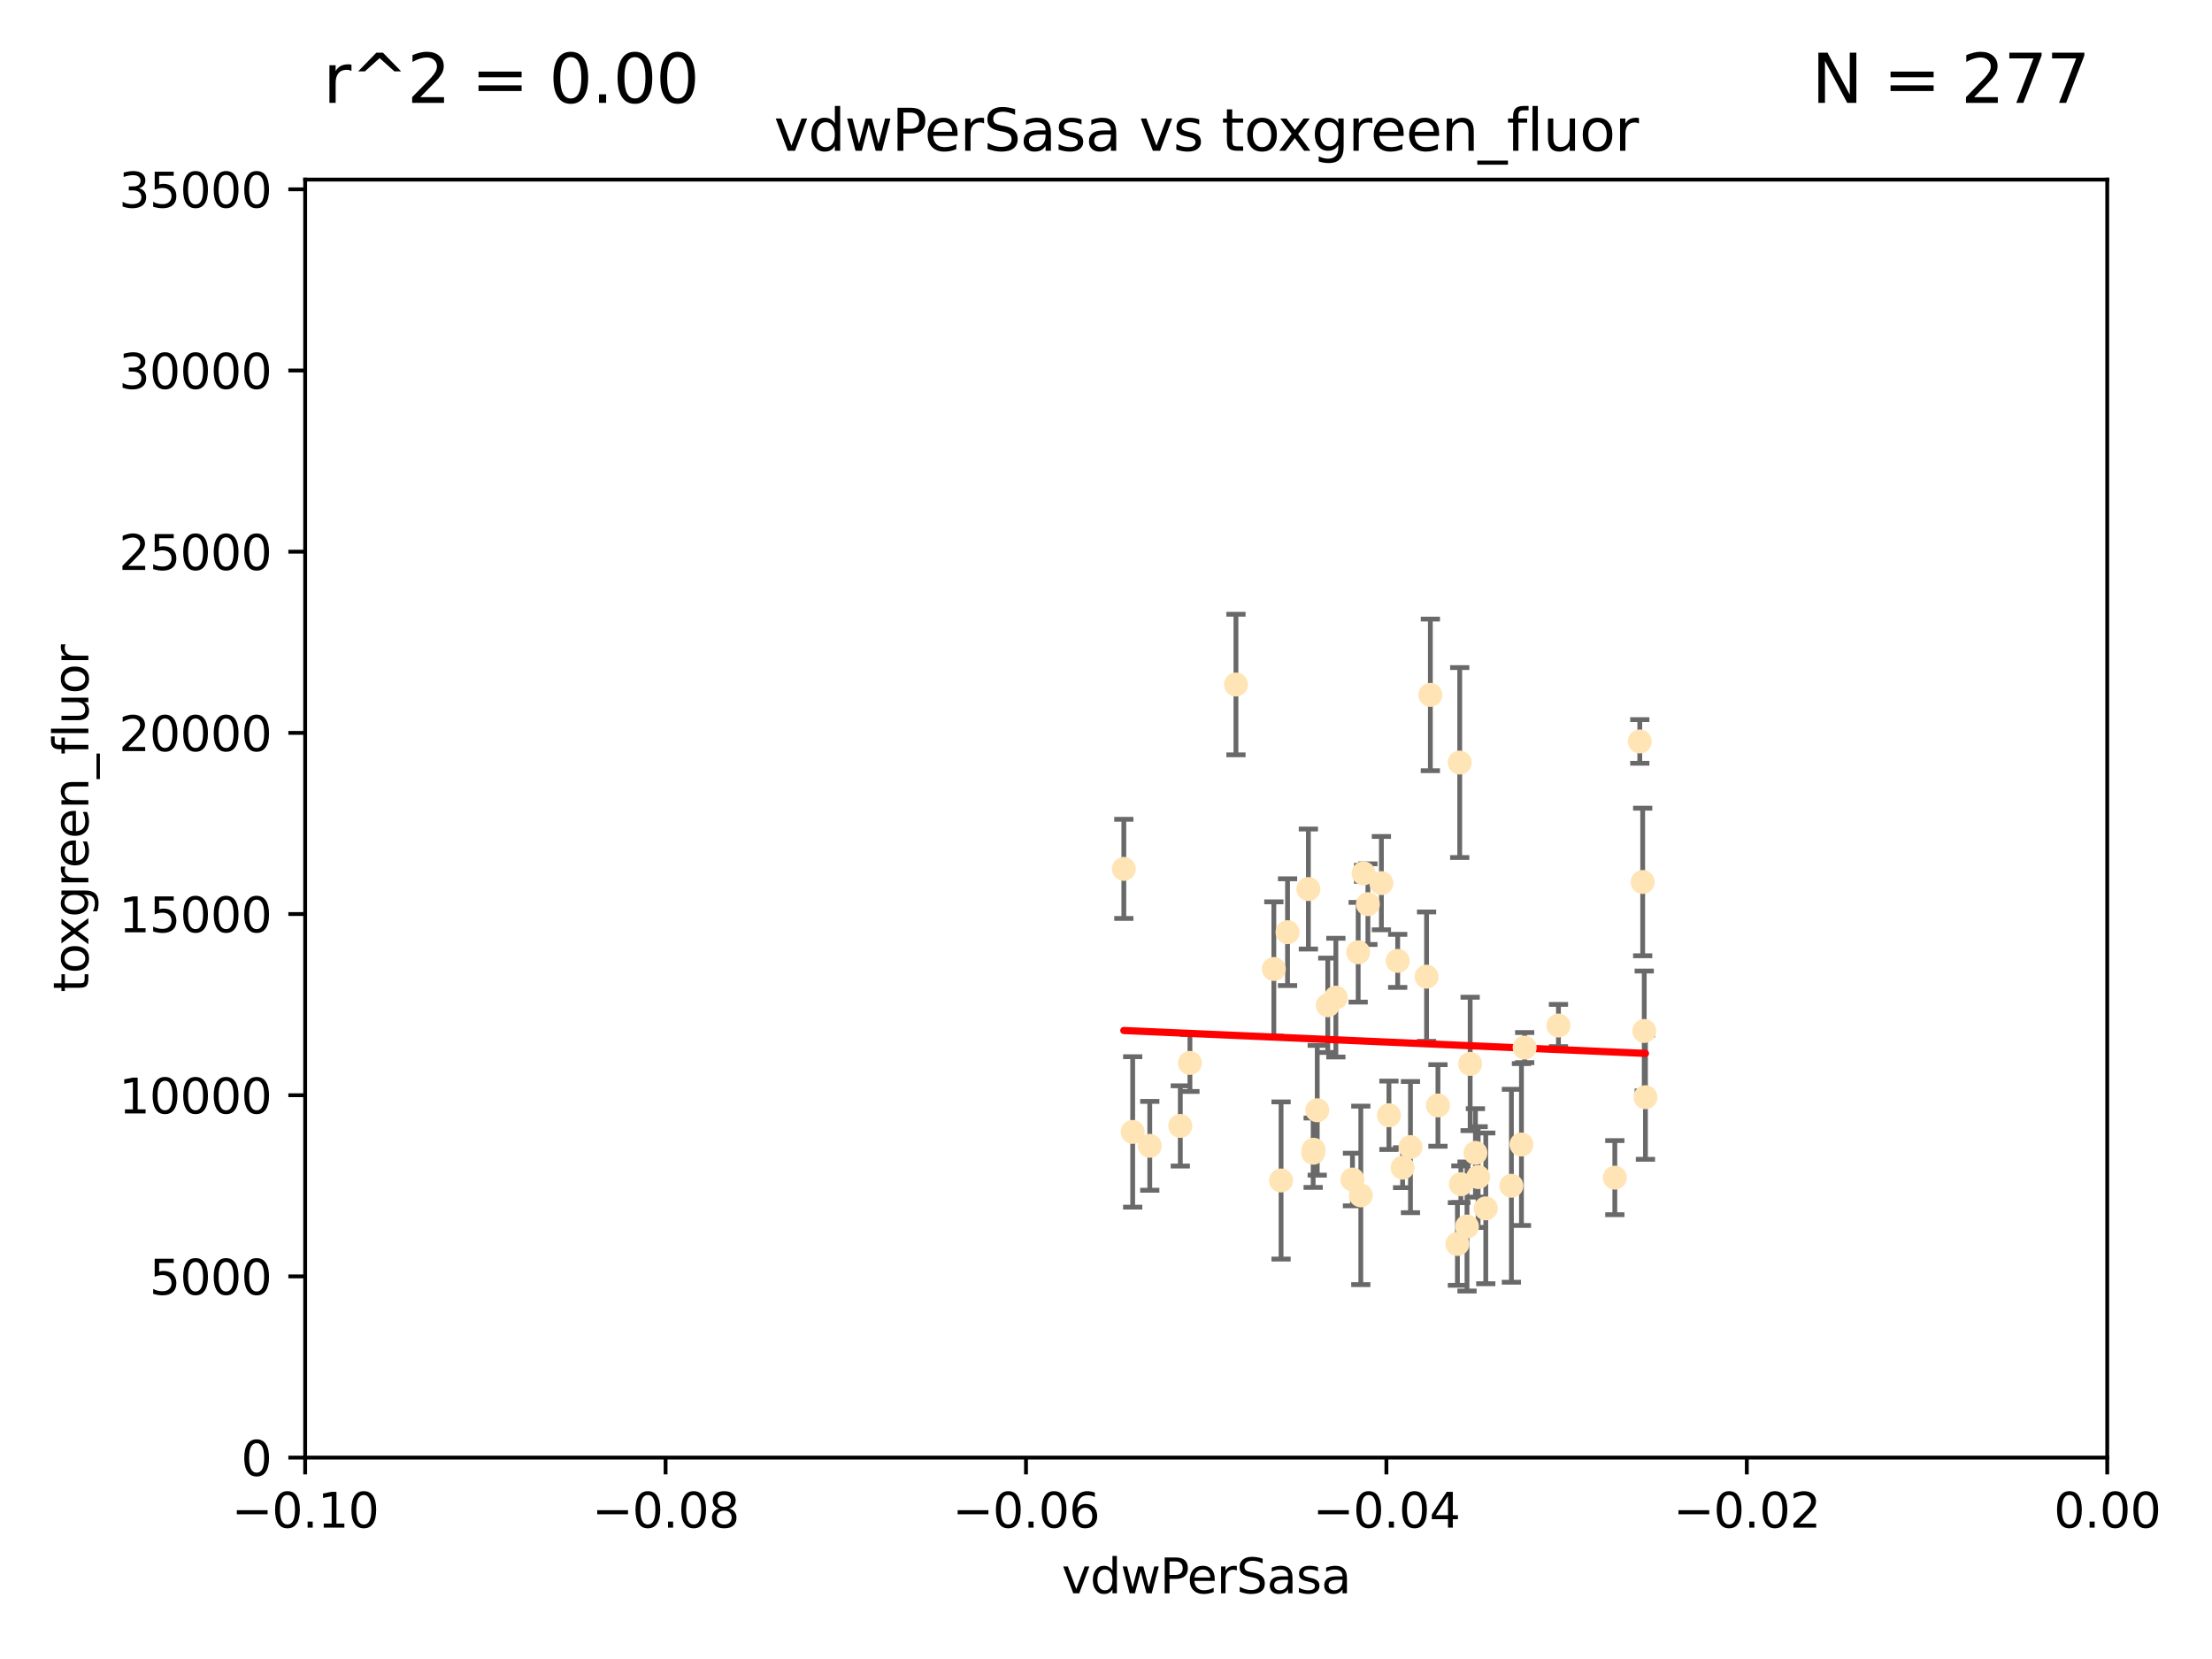 <?xml version="1.0" encoding="utf-8" standalone="no"?>
<!DOCTYPE svg PUBLIC "-//W3C//DTD SVG 1.1//EN"
  "http://www.w3.org/Graphics/SVG/1.1/DTD/svg11.dtd">
<svg xmlns:xlink="http://www.w3.org/1999/xlink" width="460.8pt" height="345.6pt" viewBox="0 0 460.8 345.6" xmlns="http://www.w3.org/2000/svg" version="1.1">
 <defs>
  <style type="text/css">*{stroke-linejoin: round; stroke-linecap: butt}</style>
 </defs>
 <g id="figure_1">
  <g id="patch_1">
   <path d="M 0 345.6 
L 460.8 345.6 
L 460.8 0 
L 0 0 
z
" style="fill: #ffffff"/>
  </g>
  <g id="axes_1">
   <g id="patch_2">
    <path d="M 63.571 303.64 
L 438.975 303.64 
L 438.975 37.411 
L 63.571 37.411 
z
" style="fill: #ffffff"/>
   </g>
   <g id="PathCollection_1">
    <defs>
     <path id="m7f860895e6" d="M 0 1.118 
C 0.297 1.118 0.581 1 0.791 0.791 
C 1 0.581 1.118 0.297 1.118 0 
C 1.118 -0.297 1 -0.581 0.791 -0.791 
C 0.581 -1 0.297 -1.118 0 -1.118 
C -0.297 -1.118 -0.581 -1 -0.791 -0.791 
C -1 -0.581 -1.118 -0.297 -1.118 0 
C -1.118 0.297 -1 0.581 -0.791 0.791 
C -0.581 1 -0.297 1.118 0 1.118 
z
" style="stroke: #ffe4b5"/>
    </defs>
    <g clip-path="url(#p84463d7c9b)">
     <use xlink:href="#m7f860895e6" x="284.959" y="188.351" style="fill: #ffe4b5; stroke: #ffe4b5"/>
     <use xlink:href="#m7f860895e6" x="257.473" y="142.599" style="fill: #ffe4b5; stroke: #ffe4b5"/>
     <use xlink:href="#m7f860895e6" x="234.114" y="181.005" style="fill: #ffe4b5; stroke: #ffe4b5"/>
     <use xlink:href="#m7f860895e6" x="239.519" y="238.693" style="fill: #ffe4b5; stroke: #ffe4b5"/>
     <use xlink:href="#m7f860895e6" x="297.971" y="144.756" style="fill: #ffe4b5; stroke: #ffe4b5"/>
     <use xlink:href="#m7f860895e6" x="276.6" y="209.418" style="fill: #ffe4b5; stroke: #ffe4b5"/>
     <use xlink:href="#m7f860895e6" x="291.164" y="200.169" style="fill: #ffe4b5; stroke: #ffe4b5"/>
     <use xlink:href="#m7f860895e6" x="268.22" y="194.192" style="fill: #ffe4b5; stroke: #ffe4b5"/>
     <use xlink:href="#m7f860895e6" x="289.341" y="232.333" style="fill: #ffe4b5; stroke: #ffe4b5"/>
     <use xlink:href="#m7f860895e6" x="245.879" y="234.551" style="fill: #ffe4b5; stroke: #ffe4b5"/>
     <use xlink:href="#m7f860895e6" x="304.329" y="246.695" style="fill: #ffe4b5; stroke: #ffe4b5"/>
     <use xlink:href="#m7f860895e6" x="273.647" y="239.511" style="fill: #ffe4b5; stroke: #ffe4b5"/>
     <use xlink:href="#m7f860895e6" x="287.771" y="183.971" style="fill: #ffe4b5; stroke: #ffe4b5"/>
     <use xlink:href="#m7f860895e6" x="278.285" y="207.828" style="fill: #ffe4b5; stroke: #ffe4b5"/>
     <use xlink:href="#m7f860895e6" x="292.189" y="243.244" style="fill: #ffe4b5; stroke: #ffe4b5"/>
     <use xlink:href="#m7f860895e6" x="265.364" y="201.857" style="fill: #ffe4b5; stroke: #ffe4b5"/>
     <use xlink:href="#m7f860895e6" x="297.18" y="203.455" style="fill: #ffe4b5; stroke: #ffe4b5"/>
     <use xlink:href="#m7f860895e6" x="272.558" y="185.203" style="fill: #ffe4b5; stroke: #ffe4b5"/>
     <use xlink:href="#m7f860895e6" x="282.932" y="198.375" style="fill: #ffe4b5; stroke: #ffe4b5"/>
     <use xlink:href="#m7f860895e6" x="281.746" y="245.717" style="fill: #ffe4b5; stroke: #ffe4b5"/>
     <use xlink:href="#m7f860895e6" x="247.885" y="221.426" style="fill: #ffe4b5; stroke: #ffe4b5"/>
     <use xlink:href="#m7f860895e6" x="299.551" y="230.287" style="fill: #ffe4b5; stroke: #ffe4b5"/>
     <use xlink:href="#m7f860895e6" x="307.359" y="240.165" style="fill: #ffe4b5; stroke: #ffe4b5"/>
     <use xlink:href="#m7f860895e6" x="307.924" y="245.207" style="fill: #ffe4b5; stroke: #ffe4b5"/>
     <use xlink:href="#m7f860895e6" x="266.87" y="245.916" style="fill: #ffe4b5; stroke: #ffe4b5"/>
     <use xlink:href="#m7f860895e6" x="306.26" y="221.632" style="fill: #ffe4b5; stroke: #ffe4b5"/>
     <use xlink:href="#m7f860895e6" x="336.399" y="245.328" style="fill: #ffe4b5; stroke: #ffe4b5"/>
     <use xlink:href="#m7f860895e6" x="273.556" y="240.133" style="fill: #ffe4b5; stroke: #ffe4b5"/>
     <use xlink:href="#m7f860895e6" x="303.609" y="259.145" style="fill: #ffe4b5; stroke: #ffe4b5"/>
     <use xlink:href="#m7f860895e6" x="274.406" y="231.288" style="fill: #ffe4b5; stroke: #ffe4b5"/>
     <use xlink:href="#m7f860895e6" x="309.514" y="251.723" style="fill: #ffe4b5; stroke: #ffe4b5"/>
     <use xlink:href="#m7f860895e6" x="314.853" y="247.017" style="fill: #ffe4b5; stroke: #ffe4b5"/>
     <use xlink:href="#m7f860895e6" x="342.524" y="214.773" style="fill: #ffe4b5; stroke: #ffe4b5"/>
     <use xlink:href="#m7f860895e6" x="342.778" y="228.569" style="fill: #ffe4b5; stroke: #ffe4b5"/>
     <use xlink:href="#m7f860895e6" x="283.481" y="249.018" style="fill: #ffe4b5; stroke: #ffe4b5"/>
     <use xlink:href="#m7f860895e6" x="324.656" y="213.635" style="fill: #ffe4b5; stroke: #ffe4b5"/>
     <use xlink:href="#m7f860895e6" x="317.618" y="218.233" style="fill: #ffe4b5; stroke: #ffe4b5"/>
     <use xlink:href="#m7f860895e6" x="284.056" y="181.932" style="fill: #ffe4b5; stroke: #ffe4b5"/>
     <use xlink:href="#m7f860895e6" x="305.605" y="255.506" style="fill: #ffe4b5; stroke: #ffe4b5"/>
     <use xlink:href="#m7f860895e6" x="304.088" y="158.854" style="fill: #ffe4b5; stroke: #ffe4b5"/>
     <use xlink:href="#m7f860895e6" x="316.946" y="238.425" style="fill: #ffe4b5; stroke: #ffe4b5"/>
     <use xlink:href="#m7f860895e6" x="341.598" y="154.454" style="fill: #ffe4b5; stroke: #ffe4b5"/>
     <use xlink:href="#m7f860895e6" x="293.828" y="238.955" style="fill: #ffe4b5; stroke: #ffe4b5"/>
     <use xlink:href="#m7f860895e6" x="342.202" y="183.73" style="fill: #ffe4b5; stroke: #ffe4b5"/>
     <use xlink:href="#m7f860895e6" x="235.959" y="235.8" style="fill: #ffe4b5; stroke: #ffe4b5"/>
    </g>
   </g>
   <g id="matplotlib.axis_1">
    <g id="xtick_1">
     <g id="line2d_1">
      <defs>
       <path id="mac02149f28" d="M 0 0 
L 0 3.5 
" style="stroke: #000000; stroke-width: 0.8"/>
      </defs>
      <g>
       <use xlink:href="#mac02149f28" x="63.571" y="303.64" style="stroke: #000000; stroke-width: 0.8"/>
      </g>
     </g>
     <g id="text_1">
      <!-- −0.10 -->
      <g transform="translate(48.249 318.238)scale(0.1 -0.1)">
       <defs>
        <path id="DejaVuSans-2212" d="M 678 2272 
L 4684 2272 
L 4684 1741 
L 678 1741 
L 678 2272 
z
" transform="scale(0.016)"/>
        <path id="DejaVuSans-30" d="M 2034 4250 
Q 1547 4250 1301 3770 
Q 1056 3291 1056 2328 
Q 1056 1369 1301 889 
Q 1547 409 2034 409 
Q 2525 409 2770 889 
Q 3016 1369 3016 2328 
Q 3016 3291 2770 3770 
Q 2525 4250 2034 4250 
z
M 2034 4750 
Q 2819 4750 3233 4129 
Q 3647 3509 3647 2328 
Q 3647 1150 3233 529 
Q 2819 -91 2034 -91 
Q 1250 -91 836 529 
Q 422 1150 422 2328 
Q 422 3509 836 4129 
Q 1250 4750 2034 4750 
z
" transform="scale(0.016)"/>
        <path id="DejaVuSans-2e" d="M 684 794 
L 1344 794 
L 1344 0 
L 684 0 
L 684 794 
z
" transform="scale(0.016)"/>
        <path id="DejaVuSans-31" d="M 794 531 
L 1825 531 
L 1825 4091 
L 703 3866 
L 703 4441 
L 1819 4666 
L 2450 4666 
L 2450 531 
L 3481 531 
L 3481 0 
L 794 0 
L 794 531 
z
" transform="scale(0.016)"/>
       </defs>
       <use xlink:href="#DejaVuSans-2212"/>
       <use xlink:href="#DejaVuSans-30" x="83.789"/>
       <use xlink:href="#DejaVuSans-2e" x="147.412"/>
       <use xlink:href="#DejaVuSans-31" x="179.199"/>
       <use xlink:href="#DejaVuSans-30" x="242.822"/>
      </g>
     </g>
    </g>
    <g id="xtick_2">
     <g id="line2d_2">
      <g>
       <use xlink:href="#mac02149f28" x="138.652" y="303.64" style="stroke: #000000; stroke-width: 0.8"/>
      </g>
     </g>
     <g id="text_2">
      <!-- −0.08 -->
      <g transform="translate(123.329 318.238)scale(0.1 -0.1)">
       <defs>
        <path id="DejaVuSans-38" d="M 2034 2216 
Q 1584 2216 1326 1975 
Q 1069 1734 1069 1313 
Q 1069 891 1326 650 
Q 1584 409 2034 409 
Q 2484 409 2743 651 
Q 3003 894 3003 1313 
Q 3003 1734 2745 1975 
Q 2488 2216 2034 2216 
z
M 1403 2484 
Q 997 2584 770 2862 
Q 544 3141 544 3541 
Q 544 4100 942 4425 
Q 1341 4750 2034 4750 
Q 2731 4750 3128 4425 
Q 3525 4100 3525 3541 
Q 3525 3141 3298 2862 
Q 3072 2584 2669 2484 
Q 3125 2378 3379 2068 
Q 3634 1759 3634 1313 
Q 3634 634 3220 271 
Q 2806 -91 2034 -91 
Q 1263 -91 848 271 
Q 434 634 434 1313 
Q 434 1759 690 2068 
Q 947 2378 1403 2484 
z
M 1172 3481 
Q 1172 3119 1398 2916 
Q 1625 2713 2034 2713 
Q 2441 2713 2670 2916 
Q 2900 3119 2900 3481 
Q 2900 3844 2670 4047 
Q 2441 4250 2034 4250 
Q 1625 4250 1398 4047 
Q 1172 3844 1172 3481 
z
" transform="scale(0.016)"/>
       </defs>
       <use xlink:href="#DejaVuSans-2212"/>
       <use xlink:href="#DejaVuSans-30" x="83.789"/>
       <use xlink:href="#DejaVuSans-2e" x="147.412"/>
       <use xlink:href="#DejaVuSans-30" x="179.199"/>
       <use xlink:href="#DejaVuSans-38" x="242.822"/>
      </g>
     </g>
    </g>
    <g id="xtick_3">
     <g id="line2d_3">
      <g>
       <use xlink:href="#mac02149f28" x="213.733" y="303.64" style="stroke: #000000; stroke-width: 0.8"/>
      </g>
     </g>
     <g id="text_3">
      <!-- −0.06 -->
      <g transform="translate(198.41 318.238)scale(0.1 -0.1)">
       <defs>
        <path id="DejaVuSans-36" d="M 2113 2584 
Q 1688 2584 1439 2293 
Q 1191 2003 1191 1497 
Q 1191 994 1439 701 
Q 1688 409 2113 409 
Q 2538 409 2786 701 
Q 3034 994 3034 1497 
Q 3034 2003 2786 2293 
Q 2538 2584 2113 2584 
z
M 3366 4563 
L 3366 3988 
Q 3128 4100 2886 4159 
Q 2644 4219 2406 4219 
Q 1781 4219 1451 3797 
Q 1122 3375 1075 2522 
Q 1259 2794 1537 2939 
Q 1816 3084 2150 3084 
Q 2853 3084 3261 2657 
Q 3669 2231 3669 1497 
Q 3669 778 3244 343 
Q 2819 -91 2113 -91 
Q 1303 -91 875 529 
Q 447 1150 447 2328 
Q 447 3434 972 4092 
Q 1497 4750 2381 4750 
Q 2619 4750 2861 4703 
Q 3103 4656 3366 4563 
z
" transform="scale(0.016)"/>
       </defs>
       <use xlink:href="#DejaVuSans-2212"/>
       <use xlink:href="#DejaVuSans-30" x="83.789"/>
       <use xlink:href="#DejaVuSans-2e" x="147.412"/>
       <use xlink:href="#DejaVuSans-30" x="179.199"/>
       <use xlink:href="#DejaVuSans-36" x="242.822"/>
      </g>
     </g>
    </g>
    <g id="xtick_4">
     <g id="line2d_4">
      <g>
       <use xlink:href="#mac02149f28" x="288.813" y="303.64" style="stroke: #000000; stroke-width: 0.8"/>
      </g>
     </g>
     <g id="text_4">
      <!-- −0.04 -->
      <g transform="translate(273.491 318.238)scale(0.1 -0.1)">
       <defs>
        <path id="DejaVuSans-34" d="M 2419 4116 
L 825 1625 
L 2419 1625 
L 2419 4116 
z
M 2253 4666 
L 3047 4666 
L 3047 1625 
L 3713 1625 
L 3713 1100 
L 3047 1100 
L 3047 0 
L 2419 0 
L 2419 1100 
L 313 1100 
L 313 1709 
L 2253 4666 
z
" transform="scale(0.016)"/>
       </defs>
       <use xlink:href="#DejaVuSans-2212"/>
       <use xlink:href="#DejaVuSans-30" x="83.789"/>
       <use xlink:href="#DejaVuSans-2e" x="147.412"/>
       <use xlink:href="#DejaVuSans-30" x="179.199"/>
       <use xlink:href="#DejaVuSans-34" x="242.822"/>
      </g>
     </g>
    </g>
    <g id="xtick_5">
     <g id="line2d_5">
      <g>
       <use xlink:href="#mac02149f28" x="363.894" y="303.64" style="stroke: #000000; stroke-width: 0.8"/>
      </g>
     </g>
     <g id="text_5">
      <!-- −0.02 -->
      <g transform="translate(348.572 318.238)scale(0.1 -0.1)">
       <defs>
        <path id="DejaVuSans-32" d="M 1228 531 
L 3431 531 
L 3431 0 
L 469 0 
L 469 531 
Q 828 903 1448 1529 
Q 2069 2156 2228 2338 
Q 2531 2678 2651 2914 
Q 2772 3150 2772 3378 
Q 2772 3750 2511 3984 
Q 2250 4219 1831 4219 
Q 1534 4219 1204 4116 
Q 875 4013 500 3803 
L 500 4441 
Q 881 4594 1212 4672 
Q 1544 4750 1819 4750 
Q 2544 4750 2975 4387 
Q 3406 4025 3406 3419 
Q 3406 3131 3298 2873 
Q 3191 2616 2906 2266 
Q 2828 2175 2409 1742 
Q 1991 1309 1228 531 
z
" transform="scale(0.016)"/>
       </defs>
       <use xlink:href="#DejaVuSans-2212"/>
       <use xlink:href="#DejaVuSans-30" x="83.789"/>
       <use xlink:href="#DejaVuSans-2e" x="147.412"/>
       <use xlink:href="#DejaVuSans-30" x="179.199"/>
       <use xlink:href="#DejaVuSans-32" x="242.822"/>
      </g>
     </g>
    </g>
    <g id="xtick_6">
     <g id="line2d_6">
      <g>
       <use xlink:href="#mac02149f28" x="438.975" y="303.64" style="stroke: #000000; stroke-width: 0.8"/>
      </g>
     </g>
     <g id="text_6">
      <!-- 0.00 -->
      <g transform="translate(427.842 318.238)scale(0.1 -0.1)">
       <use xlink:href="#DejaVuSans-30"/>
       <use xlink:href="#DejaVuSans-2e" x="63.623"/>
       <use xlink:href="#DejaVuSans-30" x="95.41"/>
       <use xlink:href="#DejaVuSans-30" x="159.033"/>
      </g>
     </g>
    </g>
    <g id="text_7">
     <!-- vdwPerSasa -->
     <g transform="translate(221.178 331.917)scale(0.1 -0.1)">
      <defs>
       <path id="DejaVuSans-76" d="M 191 3500 
L 800 3500 
L 1894 563 
L 2988 3500 
L 3597 3500 
L 2284 0 
L 1503 0 
L 191 3500 
z
" transform="scale(0.016)"/>
       <path id="DejaVuSans-64" d="M 2906 2969 
L 2906 4863 
L 3481 4863 
L 3481 0 
L 2906 0 
L 2906 525 
Q 2725 213 2448 61 
Q 2172 -91 1784 -91 
Q 1150 -91 751 415 
Q 353 922 353 1747 
Q 353 2572 751 3078 
Q 1150 3584 1784 3584 
Q 2172 3584 2448 3432 
Q 2725 3281 2906 2969 
z
M 947 1747 
Q 947 1113 1208 752 
Q 1469 391 1925 391 
Q 2381 391 2643 752 
Q 2906 1113 2906 1747 
Q 2906 2381 2643 2742 
Q 2381 3103 1925 3103 
Q 1469 3103 1208 2742 
Q 947 2381 947 1747 
z
" transform="scale(0.016)"/>
       <path id="DejaVuSans-77" d="M 269 3500 
L 844 3500 
L 1563 769 
L 2278 3500 
L 2956 3500 
L 3675 769 
L 4391 3500 
L 4966 3500 
L 4050 0 
L 3372 0 
L 2619 2869 
L 1863 0 
L 1184 0 
L 269 3500 
z
" transform="scale(0.016)"/>
       <path id="DejaVuSans-50" d="M 1259 4147 
L 1259 2394 
L 2053 2394 
Q 2494 2394 2734 2622 
Q 2975 2850 2975 3272 
Q 2975 3691 2734 3919 
Q 2494 4147 2053 4147 
L 1259 4147 
z
M 628 4666 
L 2053 4666 
Q 2838 4666 3239 4311 
Q 3641 3956 3641 3272 
Q 3641 2581 3239 2228 
Q 2838 1875 2053 1875 
L 1259 1875 
L 1259 0 
L 628 0 
L 628 4666 
z
" transform="scale(0.016)"/>
       <path id="DejaVuSans-65" d="M 3597 1894 
L 3597 1613 
L 953 1613 
Q 991 1019 1311 708 
Q 1631 397 2203 397 
Q 2534 397 2845 478 
Q 3156 559 3463 722 
L 3463 178 
Q 3153 47 2828 -22 
Q 2503 -91 2169 -91 
Q 1331 -91 842 396 
Q 353 884 353 1716 
Q 353 2575 817 3079 
Q 1281 3584 2069 3584 
Q 2775 3584 3186 3129 
Q 3597 2675 3597 1894 
z
M 3022 2063 
Q 3016 2534 2758 2815 
Q 2500 3097 2075 3097 
Q 1594 3097 1305 2825 
Q 1016 2553 972 2059 
L 3022 2063 
z
" transform="scale(0.016)"/>
       <path id="DejaVuSans-72" d="M 2631 2963 
Q 2534 3019 2420 3045 
Q 2306 3072 2169 3072 
Q 1681 3072 1420 2755 
Q 1159 2438 1159 1844 
L 1159 0 
L 581 0 
L 581 3500 
L 1159 3500 
L 1159 2956 
Q 1341 3275 1631 3429 
Q 1922 3584 2338 3584 
Q 2397 3584 2469 3576 
Q 2541 3569 2628 3553 
L 2631 2963 
z
" transform="scale(0.016)"/>
       <path id="DejaVuSans-53" d="M 3425 4513 
L 3425 3897 
Q 3066 4069 2747 4153 
Q 2428 4238 2131 4238 
Q 1616 4238 1336 4038 
Q 1056 3838 1056 3469 
Q 1056 3159 1242 3001 
Q 1428 2844 1947 2747 
L 2328 2669 
Q 3034 2534 3370 2195 
Q 3706 1856 3706 1288 
Q 3706 609 3251 259 
Q 2797 -91 1919 -91 
Q 1588 -91 1214 -16 
Q 841 59 441 206 
L 441 856 
Q 825 641 1194 531 
Q 1563 422 1919 422 
Q 2459 422 2753 634 
Q 3047 847 3047 1241 
Q 3047 1584 2836 1778 
Q 2625 1972 2144 2069 
L 1759 2144 
Q 1053 2284 737 2584 
Q 422 2884 422 3419 
Q 422 4038 858 4394 
Q 1294 4750 2059 4750 
Q 2388 4750 2728 4690 
Q 3069 4631 3425 4513 
z
" transform="scale(0.016)"/>
       <path id="DejaVuSans-61" d="M 2194 1759 
Q 1497 1759 1228 1600 
Q 959 1441 959 1056 
Q 959 750 1161 570 
Q 1363 391 1709 391 
Q 2188 391 2477 730 
Q 2766 1069 2766 1631 
L 2766 1759 
L 2194 1759 
z
M 3341 1997 
L 3341 0 
L 2766 0 
L 2766 531 
Q 2569 213 2275 61 
Q 1981 -91 1556 -91 
Q 1019 -91 701 211 
Q 384 513 384 1019 
Q 384 1609 779 1909 
Q 1175 2209 1959 2209 
L 2766 2209 
L 2766 2266 
Q 2766 2663 2505 2880 
Q 2244 3097 1772 3097 
Q 1472 3097 1187 3025 
Q 903 2953 641 2809 
L 641 3341 
Q 956 3463 1253 3523 
Q 1550 3584 1831 3584 
Q 2591 3584 2966 3190 
Q 3341 2797 3341 1997 
z
" transform="scale(0.016)"/>
       <path id="DejaVuSans-73" d="M 2834 3397 
L 2834 2853 
Q 2591 2978 2328 3040 
Q 2066 3103 1784 3103 
Q 1356 3103 1142 2972 
Q 928 2841 928 2578 
Q 928 2378 1081 2264 
Q 1234 2150 1697 2047 
L 1894 2003 
Q 2506 1872 2764 1633 
Q 3022 1394 3022 966 
Q 3022 478 2636 193 
Q 2250 -91 1575 -91 
Q 1294 -91 989 -36 
Q 684 19 347 128 
L 347 722 
Q 666 556 975 473 
Q 1284 391 1588 391 
Q 1994 391 2212 530 
Q 2431 669 2431 922 
Q 2431 1156 2273 1281 
Q 2116 1406 1581 1522 
L 1381 1569 
Q 847 1681 609 1914 
Q 372 2147 372 2553 
Q 372 3047 722 3315 
Q 1072 3584 1716 3584 
Q 2034 3584 2315 3537 
Q 2597 3491 2834 3397 
z
" transform="scale(0.016)"/>
      </defs>
      <use xlink:href="#DejaVuSans-76"/>
      <use xlink:href="#DejaVuSans-64" x="59.18"/>
      <use xlink:href="#DejaVuSans-77" x="122.656"/>
      <use xlink:href="#DejaVuSans-50" x="204.443"/>
      <use xlink:href="#DejaVuSans-65" x="261.121"/>
      <use xlink:href="#DejaVuSans-72" x="322.645"/>
      <use xlink:href="#DejaVuSans-53" x="363.758"/>
      <use xlink:href="#DejaVuSans-61" x="427.234"/>
      <use xlink:href="#DejaVuSans-73" x="488.514"/>
      <use xlink:href="#DejaVuSans-61" x="540.613"/>
     </g>
    </g>
   </g>
   <g id="matplotlib.axis_2">
    <g id="ytick_1">
     <g id="line2d_7">
      <defs>
       <path id="m9fa68eba50" d="M 0 0 
L -3.5 0 
" style="stroke: #000000; stroke-width: 0.8"/>
      </defs>
      <g>
       <use xlink:href="#m9fa68eba50" x="63.571" y="303.64" style="stroke: #000000; stroke-width: 0.8"/>
      </g>
     </g>
     <g id="text_8">
      <!-- 0 -->
      <g transform="translate(50.209 307.439)scale(0.1 -0.1)">
       <use xlink:href="#DejaVuSans-30"/>
      </g>
     </g>
    </g>
    <g id="ytick_2">
     <g id="line2d_8">
      <g>
       <use xlink:href="#m9fa68eba50" x="63.571" y="265.897" style="stroke: #000000; stroke-width: 0.8"/>
      </g>
     </g>
     <g id="text_9">
      <!-- 5000 -->
      <g transform="translate(31.121 269.696)scale(0.1 -0.1)">
       <defs>
        <path id="DejaVuSans-35" d="M 691 4666 
L 3169 4666 
L 3169 4134 
L 1269 4134 
L 1269 2991 
Q 1406 3038 1543 3061 
Q 1681 3084 1819 3084 
Q 2600 3084 3056 2656 
Q 3513 2228 3513 1497 
Q 3513 744 3044 326 
Q 2575 -91 1722 -91 
Q 1428 -91 1123 -41 
Q 819 9 494 109 
L 494 744 
Q 775 591 1075 516 
Q 1375 441 1709 441 
Q 2250 441 2565 725 
Q 2881 1009 2881 1497 
Q 2881 1984 2565 2268 
Q 2250 2553 1709 2553 
Q 1456 2553 1204 2497 
Q 953 2441 691 2322 
L 691 4666 
z
" transform="scale(0.016)"/>
       </defs>
       <use xlink:href="#DejaVuSans-35"/>
       <use xlink:href="#DejaVuSans-30" x="63.623"/>
       <use xlink:href="#DejaVuSans-30" x="127.246"/>
       <use xlink:href="#DejaVuSans-30" x="190.869"/>
      </g>
     </g>
    </g>
    <g id="ytick_3">
     <g id="line2d_9">
      <g>
       <use xlink:href="#m9fa68eba50" x="63.571" y="228.154" style="stroke: #000000; stroke-width: 0.8"/>
      </g>
     </g>
     <g id="text_10">
      <!-- 10000 -->
      <g transform="translate(24.759 231.953)scale(0.1 -0.1)">
       <use xlink:href="#DejaVuSans-31"/>
       <use xlink:href="#DejaVuSans-30" x="63.623"/>
       <use xlink:href="#DejaVuSans-30" x="127.246"/>
       <use xlink:href="#DejaVuSans-30" x="190.869"/>
       <use xlink:href="#DejaVuSans-30" x="254.492"/>
      </g>
     </g>
    </g>
    <g id="ytick_4">
     <g id="line2d_10">
      <g>
       <use xlink:href="#m9fa68eba50" x="63.571" y="190.411" style="stroke: #000000; stroke-width: 0.8"/>
      </g>
     </g>
     <g id="text_11">
      <!-- 15000 -->
      <g transform="translate(24.759 194.21)scale(0.1 -0.1)">
       <use xlink:href="#DejaVuSans-31"/>
       <use xlink:href="#DejaVuSans-35" x="63.623"/>
       <use xlink:href="#DejaVuSans-30" x="127.246"/>
       <use xlink:href="#DejaVuSans-30" x="190.869"/>
       <use xlink:href="#DejaVuSans-30" x="254.492"/>
      </g>
     </g>
    </g>
    <g id="ytick_5">
     <g id="line2d_11">
      <g>
       <use xlink:href="#m9fa68eba50" x="63.571" y="152.668" style="stroke: #000000; stroke-width: 0.8"/>
      </g>
     </g>
     <g id="text_12">
      <!-- 20000 -->
      <g transform="translate(24.759 156.467)scale(0.1 -0.1)">
       <use xlink:href="#DejaVuSans-32"/>
       <use xlink:href="#DejaVuSans-30" x="63.623"/>
       <use xlink:href="#DejaVuSans-30" x="127.246"/>
       <use xlink:href="#DejaVuSans-30" x="190.869"/>
       <use xlink:href="#DejaVuSans-30" x="254.492"/>
      </g>
     </g>
    </g>
    <g id="ytick_6">
     <g id="line2d_12">
      <g>
       <use xlink:href="#m9fa68eba50" x="63.571" y="114.925" style="stroke: #000000; stroke-width: 0.8"/>
      </g>
     </g>
     <g id="text_13">
      <!-- 25000 -->
      <g transform="translate(24.759 118.724)scale(0.1 -0.1)">
       <use xlink:href="#DejaVuSans-32"/>
       <use xlink:href="#DejaVuSans-35" x="63.623"/>
       <use xlink:href="#DejaVuSans-30" x="127.246"/>
       <use xlink:href="#DejaVuSans-30" x="190.869"/>
       <use xlink:href="#DejaVuSans-30" x="254.492"/>
      </g>
     </g>
    </g>
    <g id="ytick_7">
     <g id="line2d_13">
      <g>
       <use xlink:href="#m9fa68eba50" x="63.571" y="77.181" style="stroke: #000000; stroke-width: 0.8"/>
      </g>
     </g>
     <g id="text_14">
      <!-- 30000 -->
      <g transform="translate(24.759 80.981)scale(0.1 -0.1)">
       <defs>
        <path id="DejaVuSans-33" d="M 2597 2516 
Q 3050 2419 3304 2112 
Q 3559 1806 3559 1356 
Q 3559 666 3084 287 
Q 2609 -91 1734 -91 
Q 1441 -91 1130 -33 
Q 819 25 488 141 
L 488 750 
Q 750 597 1062 519 
Q 1375 441 1716 441 
Q 2309 441 2620 675 
Q 2931 909 2931 1356 
Q 2931 1769 2642 2001 
Q 2353 2234 1838 2234 
L 1294 2234 
L 1294 2753 
L 1863 2753 
Q 2328 2753 2575 2939 
Q 2822 3125 2822 3475 
Q 2822 3834 2567 4026 
Q 2313 4219 1838 4219 
Q 1578 4219 1281 4162 
Q 984 4106 628 3988 
L 628 4550 
Q 988 4650 1302 4700 
Q 1616 4750 1894 4750 
Q 2613 4750 3031 4423 
Q 3450 4097 3450 3541 
Q 3450 3153 3228 2886 
Q 3006 2619 2597 2516 
z
" transform="scale(0.016)"/>
       </defs>
       <use xlink:href="#DejaVuSans-33"/>
       <use xlink:href="#DejaVuSans-30" x="63.623"/>
       <use xlink:href="#DejaVuSans-30" x="127.246"/>
       <use xlink:href="#DejaVuSans-30" x="190.869"/>
       <use xlink:href="#DejaVuSans-30" x="254.492"/>
      </g>
     </g>
    </g>
    <g id="ytick_8">
     <g id="line2d_14">
      <g>
       <use xlink:href="#m9fa68eba50" x="63.571" y="39.438" style="stroke: #000000; stroke-width: 0.8"/>
      </g>
     </g>
     <g id="text_15">
      <!-- 35000 -->
      <g transform="translate(24.759 43.238)scale(0.1 -0.1)">
       <use xlink:href="#DejaVuSans-33"/>
       <use xlink:href="#DejaVuSans-35" x="63.623"/>
       <use xlink:href="#DejaVuSans-30" x="127.246"/>
       <use xlink:href="#DejaVuSans-30" x="190.869"/>
       <use xlink:href="#DejaVuSans-30" x="254.492"/>
      </g>
     </g>
    </g>
    <g id="text_16">
     <!-- toxgreen_fluor -->
     <g transform="translate(18.401 206.72)rotate(-90)scale(0.1 -0.1)">
      <defs>
       <path id="DejaVuSans-74" d="M 1172 4494 
L 1172 3500 
L 2356 3500 
L 2356 3053 
L 1172 3053 
L 1172 1153 
Q 1172 725 1289 603 
Q 1406 481 1766 481 
L 2356 481 
L 2356 0 
L 1766 0 
Q 1100 0 847 248 
Q 594 497 594 1153 
L 594 3053 
L 172 3053 
L 172 3500 
L 594 3500 
L 594 4494 
L 1172 4494 
z
" transform="scale(0.016)"/>
       <path id="DejaVuSans-6f" d="M 1959 3097 
Q 1497 3097 1228 2736 
Q 959 2375 959 1747 
Q 959 1119 1226 758 
Q 1494 397 1959 397 
Q 2419 397 2687 759 
Q 2956 1122 2956 1747 
Q 2956 2369 2687 2733 
Q 2419 3097 1959 3097 
z
M 1959 3584 
Q 2709 3584 3137 3096 
Q 3566 2609 3566 1747 
Q 3566 888 3137 398 
Q 2709 -91 1959 -91 
Q 1206 -91 779 398 
Q 353 888 353 1747 
Q 353 2609 779 3096 
Q 1206 3584 1959 3584 
z
" transform="scale(0.016)"/>
       <path id="DejaVuSans-78" d="M 3513 3500 
L 2247 1797 
L 3578 0 
L 2900 0 
L 1881 1375 
L 863 0 
L 184 0 
L 1544 1831 
L 300 3500 
L 978 3500 
L 1906 2253 
L 2834 3500 
L 3513 3500 
z
" transform="scale(0.016)"/>
       <path id="DejaVuSans-67" d="M 2906 1791 
Q 2906 2416 2648 2759 
Q 2391 3103 1925 3103 
Q 1463 3103 1205 2759 
Q 947 2416 947 1791 
Q 947 1169 1205 825 
Q 1463 481 1925 481 
Q 2391 481 2648 825 
Q 2906 1169 2906 1791 
z
M 3481 434 
Q 3481 -459 3084 -895 
Q 2688 -1331 1869 -1331 
Q 1566 -1331 1297 -1286 
Q 1028 -1241 775 -1147 
L 775 -588 
Q 1028 -725 1275 -790 
Q 1522 -856 1778 -856 
Q 2344 -856 2625 -561 
Q 2906 -266 2906 331 
L 2906 616 
Q 2728 306 2450 153 
Q 2172 0 1784 0 
Q 1141 0 747 490 
Q 353 981 353 1791 
Q 353 2603 747 3093 
Q 1141 3584 1784 3584 
Q 2172 3584 2450 3431 
Q 2728 3278 2906 2969 
L 2906 3500 
L 3481 3500 
L 3481 434 
z
" transform="scale(0.016)"/>
       <path id="DejaVuSans-6e" d="M 3513 2113 
L 3513 0 
L 2938 0 
L 2938 2094 
Q 2938 2591 2744 2837 
Q 2550 3084 2163 3084 
Q 1697 3084 1428 2787 
Q 1159 2491 1159 1978 
L 1159 0 
L 581 0 
L 581 3500 
L 1159 3500 
L 1159 2956 
Q 1366 3272 1645 3428 
Q 1925 3584 2291 3584 
Q 2894 3584 3203 3211 
Q 3513 2838 3513 2113 
z
" transform="scale(0.016)"/>
       <path id="DejaVuSans-5f" d="M 3263 -1063 
L 3263 -1509 
L -63 -1509 
L -63 -1063 
L 3263 -1063 
z
" transform="scale(0.016)"/>
       <path id="DejaVuSans-66" d="M 2375 4863 
L 2375 4384 
L 1825 4384 
Q 1516 4384 1395 4259 
Q 1275 4134 1275 3809 
L 1275 3500 
L 2222 3500 
L 2222 3053 
L 1275 3053 
L 1275 0 
L 697 0 
L 697 3053 
L 147 3053 
L 147 3500 
L 697 3500 
L 697 3744 
Q 697 4328 969 4595 
Q 1241 4863 1831 4863 
L 2375 4863 
z
" transform="scale(0.016)"/>
       <path id="DejaVuSans-6c" d="M 603 4863 
L 1178 4863 
L 1178 0 
L 603 0 
L 603 4863 
z
" transform="scale(0.016)"/>
       <path id="DejaVuSans-75" d="M 544 1381 
L 544 3500 
L 1119 3500 
L 1119 1403 
Q 1119 906 1312 657 
Q 1506 409 1894 409 
Q 2359 409 2629 706 
Q 2900 1003 2900 1516 
L 2900 3500 
L 3475 3500 
L 3475 0 
L 2900 0 
L 2900 538 
Q 2691 219 2414 64 
Q 2138 -91 1772 -91 
Q 1169 -91 856 284 
Q 544 659 544 1381 
z
M 1991 3584 
L 1991 3584 
z
" transform="scale(0.016)"/>
      </defs>
      <use xlink:href="#DejaVuSans-74"/>
      <use xlink:href="#DejaVuSans-6f" x="39.209"/>
      <use xlink:href="#DejaVuSans-78" x="97.266"/>
      <use xlink:href="#DejaVuSans-67" x="156.445"/>
      <use xlink:href="#DejaVuSans-72" x="219.922"/>
      <use xlink:href="#DejaVuSans-65" x="258.785"/>
      <use xlink:href="#DejaVuSans-65" x="320.309"/>
      <use xlink:href="#DejaVuSans-6e" x="381.832"/>
      <use xlink:href="#DejaVuSans-5f" x="445.211"/>
      <use xlink:href="#DejaVuSans-66" x="495.211"/>
      <use xlink:href="#DejaVuSans-6c" x="530.416"/>
      <use xlink:href="#DejaVuSans-75" x="558.199"/>
      <use xlink:href="#DejaVuSans-6f" x="621.578"/>
      <use xlink:href="#DejaVuSans-72" x="682.76"/>
     </g>
    </g>
   </g>
   <g id="LineCollection_1">
    <path d="M 284.959 196.752 
L 284.959 179.949 
" clip-path="url(#p84463d7c9b)" style="fill: none; stroke: #696969"/>
    <path d="M 257.473 157.242 
L 257.473 127.957 
" clip-path="url(#p84463d7c9b)" style="fill: none; stroke: #696969"/>
    <path d="M 234.114 191.334 
L 234.114 170.675 
" clip-path="url(#p84463d7c9b)" style="fill: none; stroke: #696969"/>
    <path d="M 239.519 247.946 
L 239.519 229.44 
" clip-path="url(#p84463d7c9b)" style="fill: none; stroke: #696969"/>
    <path d="M 297.971 160.546 
L 297.971 128.967 
" clip-path="url(#p84463d7c9b)" style="fill: none; stroke: #696969"/>
    <path d="M 276.6 219.25 
L 276.6 199.587 
" clip-path="url(#p84463d7c9b)" style="fill: none; stroke: #696969"/>
    <path d="M 291.164 205.695 
L 291.164 194.642 
" clip-path="url(#p84463d7c9b)" style="fill: none; stroke: #696969"/>
    <path d="M 268.22 205.318 
L 268.22 183.065 
" clip-path="url(#p84463d7c9b)" style="fill: none; stroke: #696969"/>
    <path d="M 289.341 239.456 
L 289.341 225.21 
" clip-path="url(#p84463d7c9b)" style="fill: none; stroke: #696969"/>
    <path d="M 245.879 242.909 
L 245.879 226.193 
" clip-path="url(#p84463d7c9b)" style="fill: none; stroke: #696969"/>
    <path d="M 304.329 250.509 
L 304.329 242.881 
" clip-path="url(#p84463d7c9b)" style="fill: none; stroke: #696969"/>
    <path d="M 273.647 239.932 
L 273.647 239.091 
" clip-path="url(#p84463d7c9b)" style="fill: none; stroke: #696969"/>
    <path d="M 287.771 193.689 
L 287.771 174.254 
" clip-path="url(#p84463d7c9b)" style="fill: none; stroke: #696969"/>
    <path d="M 278.285 220.196 
L 278.285 195.46 
" clip-path="url(#p84463d7c9b)" style="fill: none; stroke: #696969"/>
    <path d="M 292.189 247.41 
L 292.189 239.079 
" clip-path="url(#p84463d7c9b)" style="fill: none; stroke: #696969"/>
    <path d="M 265.364 215.842 
L 265.364 187.872 
" clip-path="url(#p84463d7c9b)" style="fill: none; stroke: #696969"/>
    <path d="M 297.18 216.927 
L 297.18 189.982 
" clip-path="url(#p84463d7c9b)" style="fill: none; stroke: #696969"/>
    <path d="M 272.558 197.701 
L 272.558 172.706 
" clip-path="url(#p84463d7c9b)" style="fill: none; stroke: #696969"/>
    <path d="M 282.932 208.757 
L 282.932 187.992 
" clip-path="url(#p84463d7c9b)" style="fill: none; stroke: #696969"/>
    <path d="M 281.746 251.194 
L 281.746 240.24 
" clip-path="url(#p84463d7c9b)" style="fill: none; stroke: #696969"/>
    <path d="M 247.885 227.368 
L 247.885 215.484 
" clip-path="url(#p84463d7c9b)" style="fill: none; stroke: #696969"/>
    <path d="M 299.551 238.782 
L 299.551 221.793 
" clip-path="url(#p84463d7c9b)" style="fill: none; stroke: #696969"/>
    <path d="M 307.359 249.376 
L 307.359 230.955 
" clip-path="url(#p84463d7c9b)" style="fill: none; stroke: #696969"/>
    <path d="M 307.924 255.702 
L 307.924 234.711 
" clip-path="url(#p84463d7c9b)" style="fill: none; stroke: #696969"/>
    <path d="M 266.87 262.289 
L 266.87 229.543 
" clip-path="url(#p84463d7c9b)" style="fill: none; stroke: #696969"/>
    <path d="M 306.26 235.523 
L 306.26 207.742 
" clip-path="url(#p84463d7c9b)" style="fill: none; stroke: #696969"/>
    <path d="M 336.399 253.044 
L 336.399 237.611 
" clip-path="url(#p84463d7c9b)" style="fill: none; stroke: #696969"/>
    <path d="M 273.556 247.36 
L 273.556 232.905 
" clip-path="url(#p84463d7c9b)" style="fill: none; stroke: #696969"/>
    <path d="M 303.609 267.749 
L 303.609 250.541 
" clip-path="url(#p84463d7c9b)" style="fill: none; stroke: #696969"/>
    <path d="M 274.406 244.802 
L 274.406 217.774 
" clip-path="url(#p84463d7c9b)" style="fill: none; stroke: #696969"/>
    <path d="M 309.514 267.424 
L 309.514 236.021 
" clip-path="url(#p84463d7c9b)" style="fill: none; stroke: #696969"/>
    <path d="M 314.853 267.112 
L 314.853 226.923 
" clip-path="url(#p84463d7c9b)" style="fill: none; stroke: #696969"/>
    <path d="M 342.524 227.262 
L 342.524 202.285 
" clip-path="url(#p84463d7c9b)" style="fill: none; stroke: #696969"/>
    <path d="M 342.778 241.498 
L 342.778 215.64 
" clip-path="url(#p84463d7c9b)" style="fill: none; stroke: #696969"/>
    <path d="M 283.481 267.609 
L 283.481 230.427 
" clip-path="url(#p84463d7c9b)" style="fill: none; stroke: #696969"/>
    <path d="M 324.656 218.032 
L 324.656 209.238 
" clip-path="url(#p84463d7c9b)" style="fill: none; stroke: #696969"/>
    <path d="M 317.618 221.368 
L 317.618 215.099 
" clip-path="url(#p84463d7c9b)" style="fill: none; stroke: #696969"/>
    <path d="M 284.056 183.595 
L 284.056 180.268 
" clip-path="url(#p84463d7c9b)" style="fill: none; stroke: #696969"/>
    <path d="M 305.605 268.949 
L 305.605 242.062 
" clip-path="url(#p84463d7c9b)" style="fill: none; stroke: #696969"/>
    <path d="M 304.088 178.637 
L 304.088 139.071 
" clip-path="url(#p84463d7c9b)" style="fill: none; stroke: #696969"/>
    <path d="M 316.946 255.286 
L 316.946 221.564 
" clip-path="url(#p84463d7c9b)" style="fill: none; stroke: #696969"/>
    <path d="M 341.598 158.999 
L 341.598 149.909 
" clip-path="url(#p84463d7c9b)" style="fill: none; stroke: #696969"/>
    <path d="M 293.828 252.619 
L 293.828 225.291 
" clip-path="url(#p84463d7c9b)" style="fill: none; stroke: #696969"/>
    <path d="M 342.202 199.103 
L 342.202 168.356 
" clip-path="url(#p84463d7c9b)" style="fill: none; stroke: #696969"/>
    <path d="M 235.959 251.47 
L 235.959 220.13 
" clip-path="url(#p84463d7c9b)" style="fill: none; stroke: #696969"/>
   </g>
   <g id="line2d_15">
    <defs>
     <path id="m6f8093900d" d="M 2 0 
L -2 -0 
" style="stroke: #696969"/>
    </defs>
    <g clip-path="url(#p84463d7c9b)">
     <use xlink:href="#m6f8093900d" x="284.959" y="196.752" style="fill: #696969; stroke: #696969"/>
     <use xlink:href="#m6f8093900d" x="257.473" y="157.242" style="fill: #696969; stroke: #696969"/>
     <use xlink:href="#m6f8093900d" x="234.114" y="191.334" style="fill: #696969; stroke: #696969"/>
     <use xlink:href="#m6f8093900d" x="239.519" y="247.946" style="fill: #696969; stroke: #696969"/>
     <use xlink:href="#m6f8093900d" x="297.971" y="160.546" style="fill: #696969; stroke: #696969"/>
     <use xlink:href="#m6f8093900d" x="276.6" y="219.25" style="fill: #696969; stroke: #696969"/>
     <use xlink:href="#m6f8093900d" x="291.164" y="205.695" style="fill: #696969; stroke: #696969"/>
     <use xlink:href="#m6f8093900d" x="268.22" y="205.318" style="fill: #696969; stroke: #696969"/>
     <use xlink:href="#m6f8093900d" x="289.341" y="239.456" style="fill: #696969; stroke: #696969"/>
     <use xlink:href="#m6f8093900d" x="245.879" y="242.909" style="fill: #696969; stroke: #696969"/>
     <use xlink:href="#m6f8093900d" x="304.329" y="250.509" style="fill: #696969; stroke: #696969"/>
     <use xlink:href="#m6f8093900d" x="273.647" y="239.932" style="fill: #696969; stroke: #696969"/>
     <use xlink:href="#m6f8093900d" x="287.771" y="193.689" style="fill: #696969; stroke: #696969"/>
     <use xlink:href="#m6f8093900d" x="278.285" y="220.196" style="fill: #696969; stroke: #696969"/>
     <use xlink:href="#m6f8093900d" x="292.189" y="247.41" style="fill: #696969; stroke: #696969"/>
     <use xlink:href="#m6f8093900d" x="265.364" y="215.842" style="fill: #696969; stroke: #696969"/>
     <use xlink:href="#m6f8093900d" x="297.18" y="216.927" style="fill: #696969; stroke: #696969"/>
     <use xlink:href="#m6f8093900d" x="272.558" y="197.701" style="fill: #696969; stroke: #696969"/>
     <use xlink:href="#m6f8093900d" x="282.932" y="208.757" style="fill: #696969; stroke: #696969"/>
     <use xlink:href="#m6f8093900d" x="281.746" y="251.194" style="fill: #696969; stroke: #696969"/>
     <use xlink:href="#m6f8093900d" x="247.885" y="227.368" style="fill: #696969; stroke: #696969"/>
     <use xlink:href="#m6f8093900d" x="299.551" y="238.782" style="fill: #696969; stroke: #696969"/>
     <use xlink:href="#m6f8093900d" x="307.359" y="249.376" style="fill: #696969; stroke: #696969"/>
     <use xlink:href="#m6f8093900d" x="307.924" y="255.702" style="fill: #696969; stroke: #696969"/>
     <use xlink:href="#m6f8093900d" x="266.87" y="262.289" style="fill: #696969; stroke: #696969"/>
     <use xlink:href="#m6f8093900d" x="306.26" y="235.523" style="fill: #696969; stroke: #696969"/>
     <use xlink:href="#m6f8093900d" x="336.399" y="253.044" style="fill: #696969; stroke: #696969"/>
     <use xlink:href="#m6f8093900d" x="273.556" y="247.36" style="fill: #696969; stroke: #696969"/>
     <use xlink:href="#m6f8093900d" x="303.609" y="267.749" style="fill: #696969; stroke: #696969"/>
     <use xlink:href="#m6f8093900d" x="274.406" y="244.802" style="fill: #696969; stroke: #696969"/>
     <use xlink:href="#m6f8093900d" x="309.514" y="267.424" style="fill: #696969; stroke: #696969"/>
     <use xlink:href="#m6f8093900d" x="314.853" y="267.112" style="fill: #696969; stroke: #696969"/>
     <use xlink:href="#m6f8093900d" x="342.524" y="227.262" style="fill: #696969; stroke: #696969"/>
     <use xlink:href="#m6f8093900d" x="342.778" y="241.498" style="fill: #696969; stroke: #696969"/>
     <use xlink:href="#m6f8093900d" x="283.481" y="267.609" style="fill: #696969; stroke: #696969"/>
     <use xlink:href="#m6f8093900d" x="324.656" y="218.032" style="fill: #696969; stroke: #696969"/>
     <use xlink:href="#m6f8093900d" x="317.618" y="221.368" style="fill: #696969; stroke: #696969"/>
     <use xlink:href="#m6f8093900d" x="284.056" y="183.595" style="fill: #696969; stroke: #696969"/>
     <use xlink:href="#m6f8093900d" x="305.605" y="268.949" style="fill: #696969; stroke: #696969"/>
     <use xlink:href="#m6f8093900d" x="304.088" y="178.637" style="fill: #696969; stroke: #696969"/>
     <use xlink:href="#m6f8093900d" x="316.946" y="255.286" style="fill: #696969; stroke: #696969"/>
     <use xlink:href="#m6f8093900d" x="341.598" y="158.999" style="fill: #696969; stroke: #696969"/>
     <use xlink:href="#m6f8093900d" x="293.828" y="252.619" style="fill: #696969; stroke: #696969"/>
     <use xlink:href="#m6f8093900d" x="342.202" y="199.103" style="fill: #696969; stroke: #696969"/>
     <use xlink:href="#m6f8093900d" x="235.959" y="251.47" style="fill: #696969; stroke: #696969"/>
    </g>
   </g>
   <g id="line2d_16">
    <g clip-path="url(#p84463d7c9b)">
     <use xlink:href="#m6f8093900d" x="284.959" y="179.949" style="fill: #696969; stroke: #696969"/>
     <use xlink:href="#m6f8093900d" x="257.473" y="127.957" style="fill: #696969; stroke: #696969"/>
     <use xlink:href="#m6f8093900d" x="234.114" y="170.675" style="fill: #696969; stroke: #696969"/>
     <use xlink:href="#m6f8093900d" x="239.519" y="229.44" style="fill: #696969; stroke: #696969"/>
     <use xlink:href="#m6f8093900d" x="297.971" y="128.967" style="fill: #696969; stroke: #696969"/>
     <use xlink:href="#m6f8093900d" x="276.6" y="199.587" style="fill: #696969; stroke: #696969"/>
     <use xlink:href="#m6f8093900d" x="291.164" y="194.642" style="fill: #696969; stroke: #696969"/>
     <use xlink:href="#m6f8093900d" x="268.22" y="183.065" style="fill: #696969; stroke: #696969"/>
     <use xlink:href="#m6f8093900d" x="289.341" y="225.21" style="fill: #696969; stroke: #696969"/>
     <use xlink:href="#m6f8093900d" x="245.879" y="226.193" style="fill: #696969; stroke: #696969"/>
     <use xlink:href="#m6f8093900d" x="304.329" y="242.881" style="fill: #696969; stroke: #696969"/>
     <use xlink:href="#m6f8093900d" x="273.647" y="239.091" style="fill: #696969; stroke: #696969"/>
     <use xlink:href="#m6f8093900d" x="287.771" y="174.254" style="fill: #696969; stroke: #696969"/>
     <use xlink:href="#m6f8093900d" x="278.285" y="195.46" style="fill: #696969; stroke: #696969"/>
     <use xlink:href="#m6f8093900d" x="292.189" y="239.079" style="fill: #696969; stroke: #696969"/>
     <use xlink:href="#m6f8093900d" x="265.364" y="187.872" style="fill: #696969; stroke: #696969"/>
     <use xlink:href="#m6f8093900d" x="297.18" y="189.982" style="fill: #696969; stroke: #696969"/>
     <use xlink:href="#m6f8093900d" x="272.558" y="172.706" style="fill: #696969; stroke: #696969"/>
     <use xlink:href="#m6f8093900d" x="282.932" y="187.992" style="fill: #696969; stroke: #696969"/>
     <use xlink:href="#m6f8093900d" x="281.746" y="240.24" style="fill: #696969; stroke: #696969"/>
     <use xlink:href="#m6f8093900d" x="247.885" y="215.484" style="fill: #696969; stroke: #696969"/>
     <use xlink:href="#m6f8093900d" x="299.551" y="221.793" style="fill: #696969; stroke: #696969"/>
     <use xlink:href="#m6f8093900d" x="307.359" y="230.955" style="fill: #696969; stroke: #696969"/>
     <use xlink:href="#m6f8093900d" x="307.924" y="234.711" style="fill: #696969; stroke: #696969"/>
     <use xlink:href="#m6f8093900d" x="266.87" y="229.543" style="fill: #696969; stroke: #696969"/>
     <use xlink:href="#m6f8093900d" x="306.26" y="207.742" style="fill: #696969; stroke: #696969"/>
     <use xlink:href="#m6f8093900d" x="336.399" y="237.611" style="fill: #696969; stroke: #696969"/>
     <use xlink:href="#m6f8093900d" x="273.556" y="232.905" style="fill: #696969; stroke: #696969"/>
     <use xlink:href="#m6f8093900d" x="303.609" y="250.541" style="fill: #696969; stroke: #696969"/>
     <use xlink:href="#m6f8093900d" x="274.406" y="217.774" style="fill: #696969; stroke: #696969"/>
     <use xlink:href="#m6f8093900d" x="309.514" y="236.021" style="fill: #696969; stroke: #696969"/>
     <use xlink:href="#m6f8093900d" x="314.853" y="226.923" style="fill: #696969; stroke: #696969"/>
     <use xlink:href="#m6f8093900d" x="342.524" y="202.285" style="fill: #696969; stroke: #696969"/>
     <use xlink:href="#m6f8093900d" x="342.778" y="215.64" style="fill: #696969; stroke: #696969"/>
     <use xlink:href="#m6f8093900d" x="283.481" y="230.427" style="fill: #696969; stroke: #696969"/>
     <use xlink:href="#m6f8093900d" x="324.656" y="209.238" style="fill: #696969; stroke: #696969"/>
     <use xlink:href="#m6f8093900d" x="317.618" y="215.099" style="fill: #696969; stroke: #696969"/>
     <use xlink:href="#m6f8093900d" x="284.056" y="180.268" style="fill: #696969; stroke: #696969"/>
     <use xlink:href="#m6f8093900d" x="305.605" y="242.062" style="fill: #696969; stroke: #696969"/>
     <use xlink:href="#m6f8093900d" x="304.088" y="139.071" style="fill: #696969; stroke: #696969"/>
     <use xlink:href="#m6f8093900d" x="316.946" y="221.564" style="fill: #696969; stroke: #696969"/>
     <use xlink:href="#m6f8093900d" x="341.598" y="149.909" style="fill: #696969; stroke: #696969"/>
     <use xlink:href="#m6f8093900d" x="293.828" y="225.291" style="fill: #696969; stroke: #696969"/>
     <use xlink:href="#m6f8093900d" x="342.202" y="168.356" style="fill: #696969; stroke: #696969"/>
     <use xlink:href="#m6f8093900d" x="235.959" y="220.13" style="fill: #696969; stroke: #696969"/>
    </g>
   </g>
   <g id="line2d_17">
    <path d="M 284.959 216.905 
L 257.473 215.699 
L 234.114 214.674 
L 239.519 214.911 
L 297.971 217.476 
L 276.6 216.538 
L 291.164 217.177 
L 268.22 216.17 
L 289.341 217.097 
L 245.879 215.19 
L 304.329 217.755 
L 273.647 216.409 
L 287.771 217.028 
L 278.285 216.612 
L 292.189 217.222 
L 265.364 216.045 
L 297.18 217.441 
L 272.558 216.361 
L 282.932 216.816 
L 281.746 216.764 
L 247.885 215.278 
L 299.551 217.545 
L 307.359 217.888 
L 307.924 217.912 
L 266.87 216.111 
L 306.26 217.839 
L 336.399 219.162 
L 273.556 216.405 
L 303.609 217.723 
L 274.406 216.442 
L 309.514 217.982 
L 314.853 218.217 
L 342.524 219.431 
L 342.778 219.442 
L 283.481 216.84 
L 324.656 218.647 
L 317.618 218.338 
L 284.056 216.865 
L 305.605 217.811 
L 304.088 217.744 
L 316.946 218.308 
L 341.598 219.39 
L 293.828 217.294 
L 342.202 219.417 
L 235.959 214.755 
" clip-path="url(#p84463d7c9b)" style="fill: none; stroke: #ff0000; stroke-width: 1.5; stroke-linecap: square"/>
   </g>
   <g id="line2d_18">
    <defs>
     <path id="mfc2775b84a" d="M 0 2 
C 0.53 2 1.039 1.789 1.414 1.414 
C 1.789 1.039 2 0.53 2 0 
C 2 -0.53 1.789 -1.039 1.414 -1.414 
C 1.039 -1.789 0.53 -2 0 -2 
C -0.53 -2 -1.039 -1.789 -1.414 -1.414 
C -1.789 -1.039 -2 -0.53 -2 0 
C -2 0.53 -1.789 1.039 -1.414 1.414 
C -1.039 1.789 -0.53 2 0 2 
z
" style="stroke: #ffe4b5"/>
    </defs>
    <g clip-path="url(#p84463d7c9b)">
     <use xlink:href="#mfc2775b84a" x="284.959" y="188.351" style="fill: #ffe4b5; stroke: #ffe4b5"/>
     <use xlink:href="#mfc2775b84a" x="257.473" y="142.599" style="fill: #ffe4b5; stroke: #ffe4b5"/>
     <use xlink:href="#mfc2775b84a" x="234.114" y="181.005" style="fill: #ffe4b5; stroke: #ffe4b5"/>
     <use xlink:href="#mfc2775b84a" x="239.519" y="238.693" style="fill: #ffe4b5; stroke: #ffe4b5"/>
     <use xlink:href="#mfc2775b84a" x="297.971" y="144.756" style="fill: #ffe4b5; stroke: #ffe4b5"/>
     <use xlink:href="#mfc2775b84a" x="276.6" y="209.418" style="fill: #ffe4b5; stroke: #ffe4b5"/>
     <use xlink:href="#mfc2775b84a" x="291.164" y="200.169" style="fill: #ffe4b5; stroke: #ffe4b5"/>
     <use xlink:href="#mfc2775b84a" x="268.22" y="194.192" style="fill: #ffe4b5; stroke: #ffe4b5"/>
     <use xlink:href="#mfc2775b84a" x="289.341" y="232.333" style="fill: #ffe4b5; stroke: #ffe4b5"/>
     <use xlink:href="#mfc2775b84a" x="245.879" y="234.551" style="fill: #ffe4b5; stroke: #ffe4b5"/>
     <use xlink:href="#mfc2775b84a" x="304.329" y="246.695" style="fill: #ffe4b5; stroke: #ffe4b5"/>
     <use xlink:href="#mfc2775b84a" x="273.647" y="239.511" style="fill: #ffe4b5; stroke: #ffe4b5"/>
     <use xlink:href="#mfc2775b84a" x="287.771" y="183.971" style="fill: #ffe4b5; stroke: #ffe4b5"/>
     <use xlink:href="#mfc2775b84a" x="278.285" y="207.828" style="fill: #ffe4b5; stroke: #ffe4b5"/>
     <use xlink:href="#mfc2775b84a" x="292.189" y="243.244" style="fill: #ffe4b5; stroke: #ffe4b5"/>
     <use xlink:href="#mfc2775b84a" x="265.364" y="201.857" style="fill: #ffe4b5; stroke: #ffe4b5"/>
     <use xlink:href="#mfc2775b84a" x="297.18" y="203.455" style="fill: #ffe4b5; stroke: #ffe4b5"/>
     <use xlink:href="#mfc2775b84a" x="272.558" y="185.203" style="fill: #ffe4b5; stroke: #ffe4b5"/>
     <use xlink:href="#mfc2775b84a" x="282.932" y="198.375" style="fill: #ffe4b5; stroke: #ffe4b5"/>
     <use xlink:href="#mfc2775b84a" x="281.746" y="245.717" style="fill: #ffe4b5; stroke: #ffe4b5"/>
     <use xlink:href="#mfc2775b84a" x="247.885" y="221.426" style="fill: #ffe4b5; stroke: #ffe4b5"/>
     <use xlink:href="#mfc2775b84a" x="299.551" y="230.287" style="fill: #ffe4b5; stroke: #ffe4b5"/>
     <use xlink:href="#mfc2775b84a" x="307.359" y="240.165" style="fill: #ffe4b5; stroke: #ffe4b5"/>
     <use xlink:href="#mfc2775b84a" x="307.924" y="245.207" style="fill: #ffe4b5; stroke: #ffe4b5"/>
     <use xlink:href="#mfc2775b84a" x="266.87" y="245.916" style="fill: #ffe4b5; stroke: #ffe4b5"/>
     <use xlink:href="#mfc2775b84a" x="306.26" y="221.632" style="fill: #ffe4b5; stroke: #ffe4b5"/>
     <use xlink:href="#mfc2775b84a" x="336.399" y="245.328" style="fill: #ffe4b5; stroke: #ffe4b5"/>
     <use xlink:href="#mfc2775b84a" x="273.556" y="240.133" style="fill: #ffe4b5; stroke: #ffe4b5"/>
     <use xlink:href="#mfc2775b84a" x="303.609" y="259.145" style="fill: #ffe4b5; stroke: #ffe4b5"/>
     <use xlink:href="#mfc2775b84a" x="274.406" y="231.288" style="fill: #ffe4b5; stroke: #ffe4b5"/>
     <use xlink:href="#mfc2775b84a" x="309.514" y="251.723" style="fill: #ffe4b5; stroke: #ffe4b5"/>
     <use xlink:href="#mfc2775b84a" x="314.853" y="247.017" style="fill: #ffe4b5; stroke: #ffe4b5"/>
     <use xlink:href="#mfc2775b84a" x="342.524" y="214.773" style="fill: #ffe4b5; stroke: #ffe4b5"/>
     <use xlink:href="#mfc2775b84a" x="342.778" y="228.569" style="fill: #ffe4b5; stroke: #ffe4b5"/>
     <use xlink:href="#mfc2775b84a" x="283.481" y="249.018" style="fill: #ffe4b5; stroke: #ffe4b5"/>
     <use xlink:href="#mfc2775b84a" x="324.656" y="213.635" style="fill: #ffe4b5; stroke: #ffe4b5"/>
     <use xlink:href="#mfc2775b84a" x="317.618" y="218.233" style="fill: #ffe4b5; stroke: #ffe4b5"/>
     <use xlink:href="#mfc2775b84a" x="284.056" y="181.932" style="fill: #ffe4b5; stroke: #ffe4b5"/>
     <use xlink:href="#mfc2775b84a" x="305.605" y="255.506" style="fill: #ffe4b5; stroke: #ffe4b5"/>
     <use xlink:href="#mfc2775b84a" x="304.088" y="158.854" style="fill: #ffe4b5; stroke: #ffe4b5"/>
     <use xlink:href="#mfc2775b84a" x="316.946" y="238.425" style="fill: #ffe4b5; stroke: #ffe4b5"/>
     <use xlink:href="#mfc2775b84a" x="341.598" y="154.454" style="fill: #ffe4b5; stroke: #ffe4b5"/>
     <use xlink:href="#mfc2775b84a" x="293.828" y="238.955" style="fill: #ffe4b5; stroke: #ffe4b5"/>
     <use xlink:href="#mfc2775b84a" x="342.202" y="183.73" style="fill: #ffe4b5; stroke: #ffe4b5"/>
     <use xlink:href="#mfc2775b84a" x="235.959" y="235.8" style="fill: #ffe4b5; stroke: #ffe4b5"/>
    </g>
   </g>
   <g id="patch_3">
    <path d="M 63.571 303.64 
L 63.571 37.411 
" style="fill: none; stroke: #000000; stroke-width: 0.8; stroke-linejoin: miter; stroke-linecap: square"/>
   </g>
   <g id="patch_4">
    <path d="M 438.975 303.64 
L 438.975 37.411 
" style="fill: none; stroke: #000000; stroke-width: 0.8; stroke-linejoin: miter; stroke-linecap: square"/>
   </g>
   <g id="patch_5">
    <path d="M 63.571 303.64 
L 438.975 303.64 
" style="fill: none; stroke: #000000; stroke-width: 0.8; stroke-linejoin: miter; stroke-linecap: square"/>
   </g>
   <g id="patch_6">
    <path d="M 63.571 37.411 
L 438.975 37.411 
" style="fill: none; stroke: #000000; stroke-width: 0.8; stroke-linejoin: miter; stroke-linecap: square"/>
   </g>
   <g id="text_17">
    <!-- N = 277 -->
    <g transform="translate(377.394 21.426)scale(0.14 -0.14)">
     <defs>
      <path id="DejaVuSans-4e" d="M 628 4666 
L 1478 4666 
L 3547 763 
L 3547 4666 
L 4159 4666 
L 4159 0 
L 3309 0 
L 1241 3903 
L 1241 0 
L 628 0 
L 628 4666 
z
" transform="scale(0.016)"/>
      <path id="DejaVuSans-20" transform="scale(0.016)"/>
      <path id="DejaVuSans-3d" d="M 678 2906 
L 4684 2906 
L 4684 2381 
L 678 2381 
L 678 2906 
z
M 678 1631 
L 4684 1631 
L 4684 1100 
L 678 1100 
L 678 1631 
z
" transform="scale(0.016)"/>
      <path id="DejaVuSans-37" d="M 525 4666 
L 3525 4666 
L 3525 4397 
L 1831 0 
L 1172 0 
L 2766 4134 
L 525 4134 
L 525 4666 
z
" transform="scale(0.016)"/>
     </defs>
     <use xlink:href="#DejaVuSans-4e"/>
     <use xlink:href="#DejaVuSans-20" x="74.805"/>
     <use xlink:href="#DejaVuSans-3d" x="106.592"/>
     <use xlink:href="#DejaVuSans-20" x="190.381"/>
     <use xlink:href="#DejaVuSans-32" x="222.168"/>
     <use xlink:href="#DejaVuSans-37" x="285.791"/>
     <use xlink:href="#DejaVuSans-37" x="349.414"/>
    </g>
   </g>
   <g id="text_18">
    <!-- r^2 = 0.00 -->
    <g transform="translate(67.325 21.426)scale(0.14 -0.14)">
     <defs>
      <path id="DejaVuSans-5e" d="M 2988 4666 
L 4684 2925 
L 4056 2925 
L 2681 4159 
L 1306 2925 
L 678 2925 
L 2375 4666 
L 2988 4666 
z
" transform="scale(0.016)"/>
     </defs>
     <use xlink:href="#DejaVuSans-72"/>
     <use xlink:href="#DejaVuSans-5e" x="41.113"/>
     <use xlink:href="#DejaVuSans-32" x="124.902"/>
     <use xlink:href="#DejaVuSans-20" x="188.525"/>
     <use xlink:href="#DejaVuSans-3d" x="220.312"/>
     <use xlink:href="#DejaVuSans-20" x="304.102"/>
     <use xlink:href="#DejaVuSans-30" x="335.889"/>
     <use xlink:href="#DejaVuSans-2e" x="399.512"/>
     <use xlink:href="#DejaVuSans-30" x="431.299"/>
     <use xlink:href="#DejaVuSans-30" x="494.922"/>
    </g>
   </g>
   <g id="text_19">
    <!-- vdwPerSasa vs toxgreen_fluor -->
    <g transform="translate(161.235 31.411)scale(0.12 -0.12)">
     <use xlink:href="#DejaVuSans-76"/>
     <use xlink:href="#DejaVuSans-64" x="59.18"/>
     <use xlink:href="#DejaVuSans-77" x="122.656"/>
     <use xlink:href="#DejaVuSans-50" x="204.443"/>
     <use xlink:href="#DejaVuSans-65" x="261.121"/>
     <use xlink:href="#DejaVuSans-72" x="322.645"/>
     <use xlink:href="#DejaVuSans-53" x="363.758"/>
     <use xlink:href="#DejaVuSans-61" x="427.234"/>
     <use xlink:href="#DejaVuSans-73" x="488.514"/>
     <use xlink:href="#DejaVuSans-61" x="540.613"/>
     <use xlink:href="#DejaVuSans-20" x="601.893"/>
     <use xlink:href="#DejaVuSans-76" x="633.68"/>
     <use xlink:href="#DejaVuSans-73" x="692.859"/>
     <use xlink:href="#DejaVuSans-20" x="744.959"/>
     <use xlink:href="#DejaVuSans-74" x="776.746"/>
     <use xlink:href="#DejaVuSans-6f" x="815.955"/>
     <use xlink:href="#DejaVuSans-78" x="874.012"/>
     <use xlink:href="#DejaVuSans-67" x="933.191"/>
     <use xlink:href="#DejaVuSans-72" x="996.668"/>
     <use xlink:href="#DejaVuSans-65" x="1035.531"/>
     <use xlink:href="#DejaVuSans-65" x="1097.055"/>
     <use xlink:href="#DejaVuSans-6e" x="1158.578"/>
     <use xlink:href="#DejaVuSans-5f" x="1221.957"/>
     <use xlink:href="#DejaVuSans-66" x="1271.957"/>
     <use xlink:href="#DejaVuSans-6c" x="1307.162"/>
     <use xlink:href="#DejaVuSans-75" x="1334.945"/>
     <use xlink:href="#DejaVuSans-6f" x="1398.324"/>
     <use xlink:href="#DejaVuSans-72" x="1459.506"/>
    </g>
   </g>
  </g>
 </g>
 <defs>
  <clipPath id="p84463d7c9b">
   <rect x="63.571" y="37.411" width="375.404" height="266.229"/>
  </clipPath>
 </defs>
</svg>
